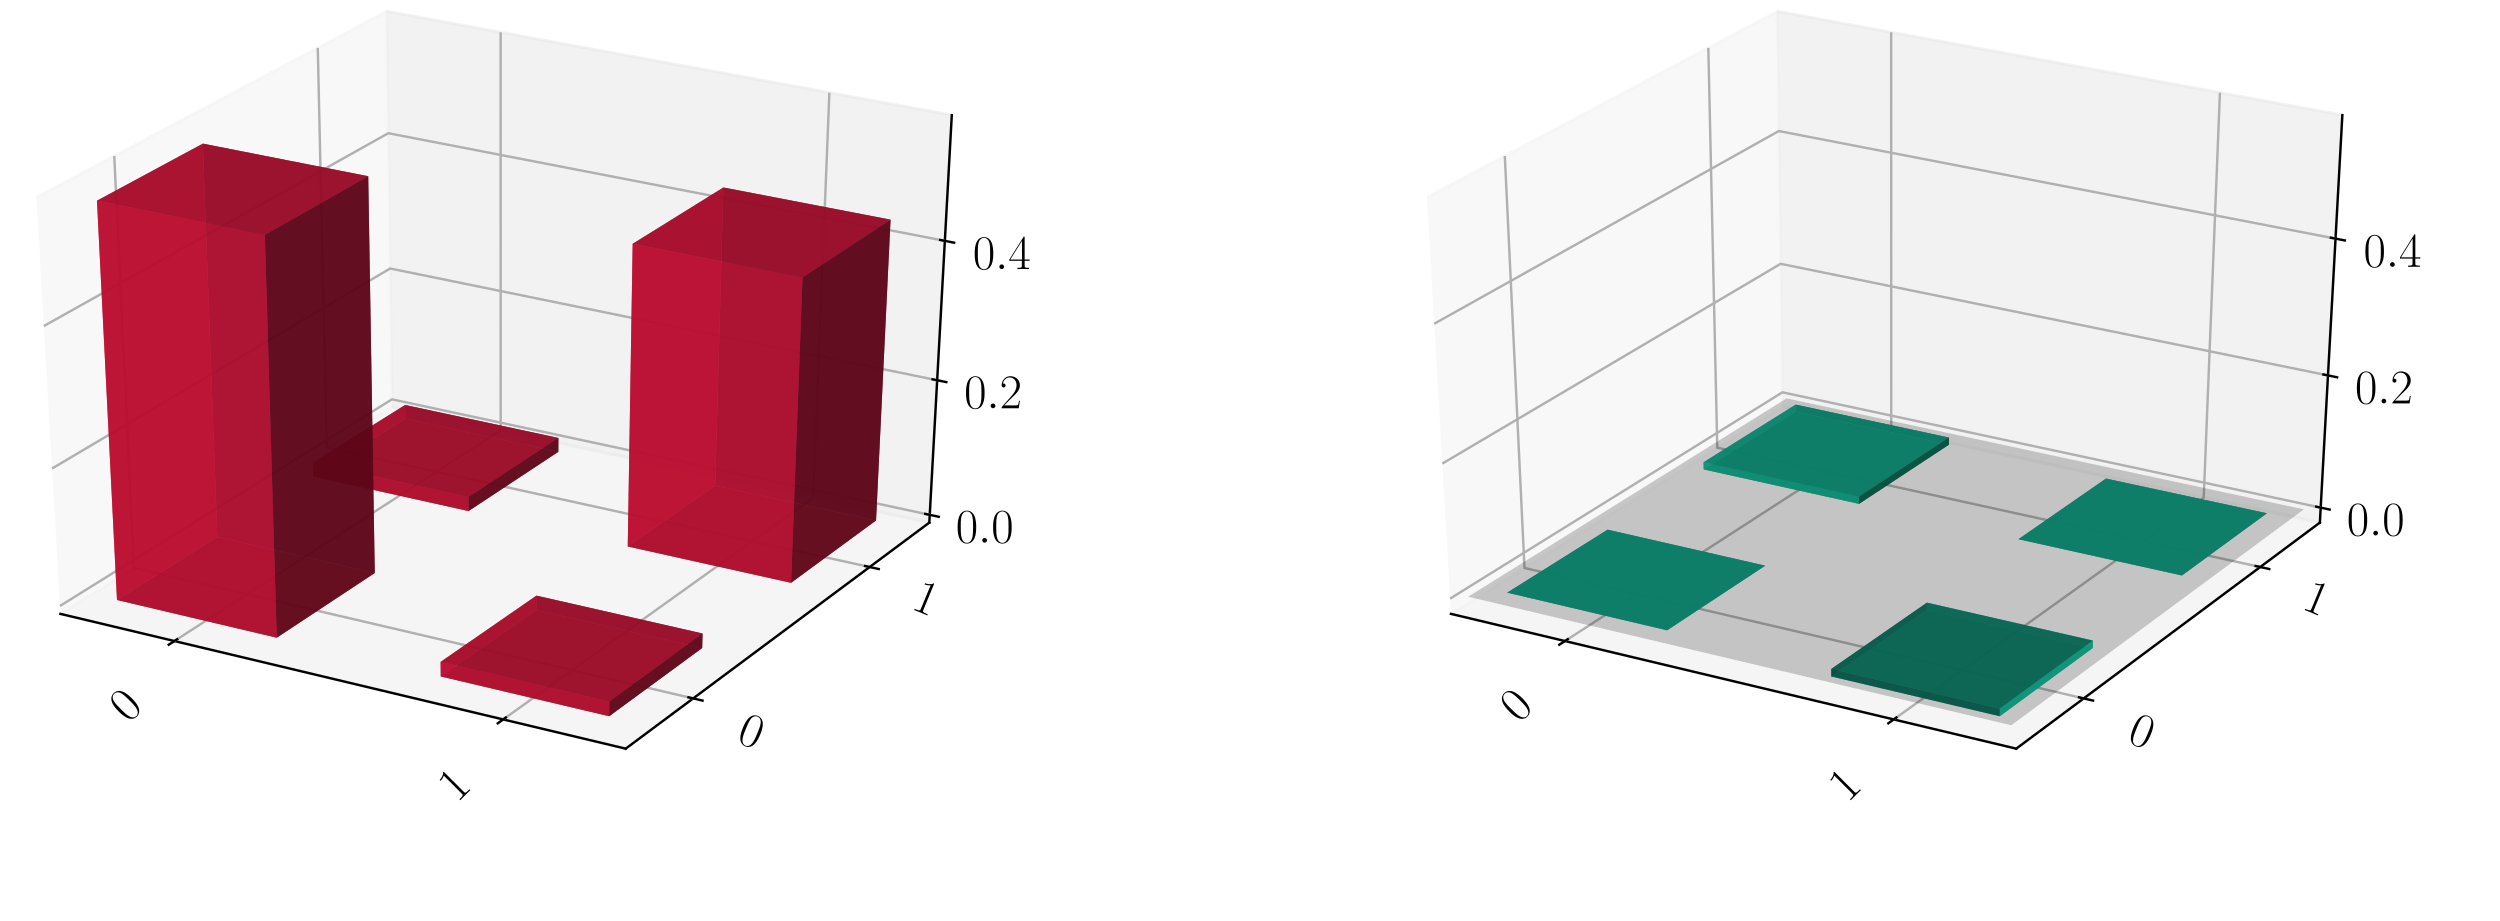 <?xml version="1.0" encoding="utf-8" standalone="no"?>
<!DOCTYPE svg PUBLIC "-//W3C//DTD SVG 1.1//EN"
  "http://www.w3.org/Graphics/SVG/1.1/DTD/svg11.dtd">
<!-- Created with matplotlib (https://matplotlib.org/) -->
<svg height="302.4pt" version="1.1" viewBox="0 0 820.8 302.4" width="820.8pt" xmlns="http://www.w3.org/2000/svg" xmlns:xlink="http://www.w3.org/1999/xlink">
 <defs>
  <style type="text/css">
*{stroke-linecap:butt;stroke-linejoin:round;}
  </style>
 </defs>
 <g id="figure_1">
  <g id="patch_1">
   <path d="M 0 302.4 
L 820.8 302.4 
L 820.8 0 
L 0 0 
z
" style="fill:#ffffff;"/>
  </g>
  <g id="patch_2">
   <path d="M -30.6 262.8 
L 349.855 262.8 
L 349.855 -14.4 
L -30.6 -14.4 
z
" style="fill:#ffffff;"/>
  </g>
  <g id="pane3d_1">
   <g id="patch_3">
    <path d="M 19.835 201.549 
L 128.723 133.585 
L 126.91 3.719 
L 11.951 64.782 
" style="fill:#f2f2f2;opacity:0.5;stroke:#f2f2f2;stroke-linejoin:miter;"/>
   </g>
  </g>
  <g id="pane3d_2">
   <g id="patch_4">
    <path d="M 128.723 133.585 
L 305.112 171.581 
L 312.492 37.799 
L 126.91 3.719 
" style="fill:#e6e6e6;opacity:0.5;stroke:#e6e6e6;stroke-linejoin:miter;"/>
   </g>
  </g>
  <g id="pane3d_3">
   <g id="patch_5">
    <path d="M 19.835 201.549 
L 205.42 245.801 
L 305.112 171.581 
L 128.723 133.585 
" style="fill:#ececec;opacity:0.5;stroke:#ececec;stroke-linejoin:miter;"/>
   </g>
  </g>
  <g id="axis3d_1">
   <g id="line2d_1">
    <path d="M 19.835 201.549 
L 205.42 245.801 
" style="fill:none;stroke:#000000;stroke-linecap:square;stroke-width:0.8;"/>
   </g>
   <g id="Line3DCollection_1">
    <path d="M 57.255 210.471 
L 164.384 141.267 
L 164.365 10.597 
" style="fill:none;stroke:#b0b0b0;stroke-width:0.8;"/>
    <path d="M 165.194 236.209 
L 266.98 163.367 
L 272.304 30.419 
" style="fill:none;stroke:#b0b0b0;stroke-width:0.8;"/>
   </g>
   <g id="xtick_1">
    <g id="line2d_2">
     <path d="M 58.178 209.875 
L 55.405 211.667 
" style="fill:none;stroke:#000000;stroke-linecap:square;stroke-width:0.8;"/>
    </g>
    <g id="text_1">
     <!-- 0 -->
     <defs>
      <path d="M 42 31.844 
C 42 37.969 41.906 48.422 37.703 56.453 
C 34 63.484 28.094 66 22.906 66 
C 18.094 66 12 63.781 8.203 56.562 
C 4.203 49.016 3.797 39.672 3.797 31.844 
C 3.797 26.109 3.906 17.375 7 9.734 
C 11.297 -0.609 19 -2 22.906 -2 
C 27.5 -2 34.5 -0.109 38.594 9.438 
C 41.594 16.375 42 24.5 42 31.844 
z
M 22.906 -0.406 
C 16.5 -0.406 12.703 5.125 11.297 12.75 
C 10.203 18.688 10.203 27.328 10.203 32.953 
C 10.203 40.688 10.203 47.109 11.5 53.234 
C 13.406 61.781 19 64.391 22.906 64.391 
C 27 64.391 32.297 61.672 34.203 53.438 
C 35.5 47.719 35.594 40.984 35.594 32.953 
C 35.594 26.422 35.594 18.375 34.406 12.453 
C 32.297 1.5 26.406 -0.406 22.906 -0.406 
z
" id="CMR17-48"/>
     </defs>
     <g transform="translate(42.153 237.612)rotate(-45)scale(0.16 -0.16)">
      <use transform="scale(0.996)" xlink:href="#CMR17-48"/>
     </g>
    </g>
   </g>
   <g id="xtick_2">
    <g id="line2d_3">
     <path d="M 166.073 235.58 
L 163.433 237.47 
" style="fill:none;stroke:#000000;stroke-linecap:square;stroke-width:0.8;"/>
    </g>
    <g id="text_2">
     <!-- 1 -->
     <defs>
      <path d="M 26.594 63.797 
C 26.594 65.891 26.5 66 25.094 66 
C 21.203 61.359 15.297 59.891 9.703 59.688 
C 9.406 59.688 8.906 59.688 8.797 59.5 
C 8.703 59.297 8.703 59.094 8.703 57 
C 11.797 57 17 57.594 21 59.984 
L 21 7.297 
C 21 3.797 20.797 2.594 12.203 2.594 
L 9.203 2.594 
L 9.203 0 
C 14 0.094 19 0.188 23.797 0.188 
C 28.594 0.188 33.594 0.094 38.406 0 
L 38.406 2.594 
L 35.406 2.594 
C 26.797 2.594 26.594 3.688 26.594 7.297 
z
" id="CMR17-49"/>
     </defs>
     <g transform="translate(150.086 263.768)rotate(-45)scale(0.16 -0.16)">
      <use transform="scale(0.996)" xlink:href="#CMR17-49"/>
     </g>
    </g>
   </g>
  </g>
  <g id="axis3d_2">
   <g id="line2d_4">
    <path d="M 305.112 171.581 
L 205.42 245.801 
" style="fill:none;stroke:#000000;stroke-linecap:square;stroke-width:0.8;"/>
   </g>
   <g id="Line3DCollection_2">
    <path d="M 37.513 51.204 
L 43.974 186.482 
L 227.578 229.304 
" style="fill:none;stroke:#b0b0b0;stroke-width:0.8;"/>
    <path d="M 104.331 15.713 
L 107.269 146.976 
L 285.522 186.165 
" style="fill:none;stroke:#b0b0b0;stroke-width:0.8;"/>
   </g>
   <g id="xtick_3">
    <g id="line2d_5">
     <path d="M 226.042 228.946 
L 230.653 230.022 
" style="fill:none;stroke:#000000;stroke-linecap:square;stroke-width:0.8;"/>
    </g>
    <g id="text_3">
     <!-- 0 -->
     <g transform="translate(241.429 243.361)rotate(-337.5)scale(0.16 -0.16)">
      <use transform="scale(0.996)" xlink:href="#CMR17-48"/>
     </g>
    </g>
   </g>
   <g id="xtick_4">
    <g id="line2d_6">
     <path d="M 284.034 185.838 
L 288.502 186.821 
" style="fill:none;stroke:#000000;stroke-linecap:square;stroke-width:0.8;"/>
    </g>
    <g id="text_4">
     <!-- 1 -->
     <g transform="translate(298.787 199.716)rotate(-337.5)scale(0.16 -0.16)">
      <use transform="scale(0.996)" xlink:href="#CMR17-49"/>
     </g>
    </g>
   </g>
  </g>
  <g id="axis3d_3">
   <g id="line2d_7">
    <path d="M 305.112 171.581 
L 312.492 37.799 
" style="fill:none;stroke:#000000;stroke-linecap:square;stroke-width:0.8;"/>
   </g>
   <g id="Line3DCollection_3">
    <path d="M 305.252 169.037 
L 128.689 131.11 
L 19.685 198.952 
" style="fill:none;stroke:#b0b0b0;stroke-width:0.8;"/>
    <path d="M 307.69 124.841 
L 128.089 88.149 
L 17.084 153.82 
" style="fill:none;stroke:#b0b0b0;stroke-width:0.8;"/>
    <path d="M 310.214 79.084 
L 127.469 43.736 
L 14.387 107.039 
" style="fill:none;stroke:#b0b0b0;stroke-width:0.8;"/>
   </g>
   <g id="xtick_5">
    <g id="line2d_8">
     <path d="M 303.779 168.72 
L 308.201 169.67 
" style="fill:none;stroke:#000000;stroke-linecap:square;stroke-width:0.8;"/>
    </g>
    <g id="text_5">
     <!-- $0.0$ -->
     <defs>
      <path d="M 18.406 4.797 
C 18.406 7.688 16 9.688 13.594 9.688 
C 10.703 9.688 8.703 7.297 8.703 4.891 
C 8.703 2 11.094 0 13.5 0 
C 16.406 0 18.406 2.391 18.406 4.797 
z
" id="CMMI12-58"/>
     </defs>
     <g transform="translate(313.808 178.165)scale(0.16 -0.16)">
      <use transform="scale(0.996)" xlink:href="#CMR17-48"/>
      <use transform="translate(45.69 0)scale(0.996)" xlink:href="#CMMI12-58"/>
      <use transform="translate(72.788 0)scale(0.996)" xlink:href="#CMR17-48"/>
     </g>
    </g>
   </g>
   <g id="xtick_6">
    <g id="line2d_9">
     <path d="M 306.19 124.535 
L 310.692 125.454 
" style="fill:none;stroke:#000000;stroke-linecap:square;stroke-width:0.8;"/>
    </g>
    <g id="text_6">
     <!-- $0.2$ -->
     <defs>
      <path d="M 41.703 15.469 
L 39.906 15.469 
C 38.906 8.391 38.094 7.188 37.703 6.594 
C 37.203 5.797 30 5.797 28.594 5.797 
L 9.406 5.797 
C 13 9.688 20 16.766 28.5 24.938 
C 34.594 30.719 41.703 37.5 41.703 47.391 
C 41.703 59.188 32.297 66 21.797 66 
C 10.797 66 4.094 56.297 4.094 47.297 
C 4.094 43.391 7 42.891 8.203 42.891 
C 9.203 42.891 12.203 43.484 12.203 46.984 
C 12.203 50.094 9.594 51 8.203 51 
C 7.594 51 7 50.891 6.594 50.688 
C 8.5 59.188 14.297 63.391 20.406 63.391 
C 29.094 63.391 34.797 56.5 34.797 47.391 
C 34.797 38.703 29.703 31.219 24 24.734 
L 4.094 2.297 
L 4.094 0 
L 39.297 0 
z
" id="CMR17-50"/>
     </defs>
     <g transform="translate(316.562 134.032)scale(0.16 -0.16)">
      <use transform="scale(0.996)" xlink:href="#CMR17-48"/>
      <use transform="translate(45.69 0)scale(0.996)" xlink:href="#CMMI12-58"/>
      <use transform="translate(72.788 0)scale(0.996)" xlink:href="#CMR17-50"/>
     </g>
    </g>
   </g>
   <g id="xtick_7">
    <g id="line2d_10">
     <path d="M 308.687 78.789 
L 313.271 79.676 
" style="fill:none;stroke:#000000;stroke-linecap:square;stroke-width:0.8;"/>
    </g>
    <g id="text_7">
     <!-- $0.4$ -->
     <defs>
      <path d="M 33.594 64.797 
C 33.594 66.891 33.5 67 31.703 67 
L 2 19.594 
L 2 17 
L 27.797 17 
L 27.797 7.188 
C 27.797 3.594 27.594 2.594 20.594 2.594 
L 18.703 2.594 
L 18.703 0 
C 21.906 0.188 27.297 0.188 30.703 0.188 
C 34.094 0.188 39.5 0.188 42.703 0 
L 42.703 2.594 
L 40.797 2.594 
C 33.797 2.594 33.594 3.594 33.594 7.188 
L 33.594 17 
L 43.797 17 
L 43.797 19.594 
L 33.594 19.594 
z
M 28.094 58.172 
L 28.094 19.594 
L 4 19.594 
z
" id="CMR17-52"/>
     </defs>
     <g transform="translate(319.412 88.343)scale(0.16 -0.16)">
      <use transform="scale(0.996)" xlink:href="#CMR17-48"/>
      <use transform="translate(45.69 0)scale(0.996)" xlink:href="#CMMI12-58"/>
      <use transform="translate(72.788 0)scale(0.996)" xlink:href="#CMR17-52"/>
     </g>
    </g>
   </g>
  </g>
  <g id="axes_1">
   <g id="Poly3DCollection_1">
    <path clip-path="url(#p822673a8e8)" d="M 133.052 137.476 
L 132.996 132.959 
L 183.339 143.784 
L 183.306 148.338 
z
" style="fill:#5d0618;fill-opacity:0.8;"/>
    <path clip-path="url(#p822673a8e8)" d="M 102.864 156.46 
L 102.753 151.879 
L 132.996 132.959 
L 133.052 137.476 
z
" style="fill:#ba0c2f;fill-opacity:0.8;"/>
    <path clip-path="url(#p822673a8e8)" d="M 102.864 156.46 
L 133.052 137.476 
L 183.306 148.338 
L 153.833 167.797 
z
" style="fill:#74081d;fill-opacity:0.8;"/>
    <path clip-path="url(#p822673a8e8)" d="M 102.753 151.879 
L 153.813 163.179 
L 183.339 143.784 
L 132.996 132.959 
z
" style="fill:#a30a29;fill-opacity:0.8;"/>
    <path clip-path="url(#p822673a8e8)" d="M 153.833 167.797 
L 183.306 148.338 
L 183.339 143.784 
L 153.813 163.179 
z
" style="fill:#5d0618;fill-opacity:0.8;"/>
    <path clip-path="url(#p822673a8e8)" d="M 102.864 156.46 
L 153.833 167.797 
L 153.813 163.179 
L 102.753 151.879 
z
" style="fill:#ba0c2f;fill-opacity:0.8;"/>
   </g>
   <g id="Poly3DCollection_2">
    <path clip-path="url(#p822673a8e8)" d="M 206.101 179.423 
L 234.813 159.47 
L 287.62 170.884 
L 259.718 191.35 
z
" style="fill:#74081d;fill-opacity:0.8;"/>
    <path clip-path="url(#p822673a8e8)" d="M 234.813 159.47 
L 237.496 61.55 
L 292.388 72.122 
L 287.62 170.884 
z
" style="fill:#5d0618;fill-opacity:0.8;"/>
    <path clip-path="url(#p822673a8e8)" d="M 206.101 179.423 
L 207.721 80.039 
L 237.496 61.55 
L 234.813 159.47 
z
" style="fill:#ba0c2f;fill-opacity:0.8;"/>
    <path clip-path="url(#p822673a8e8)" d="M 259.718 191.35 
L 287.62 170.884 
L 292.388 72.122 
L 263.489 91.105 
z
" style="fill:#5d0618;fill-opacity:0.8;"/>
    <path clip-path="url(#p822673a8e8)" d="M 206.101 179.423 
L 259.718 191.35 
L 263.489 91.105 
L 207.721 80.039 
z
" style="fill:#ba0c2f;fill-opacity:0.8;"/>
    <path clip-path="url(#p822673a8e8)" d="M 207.721 80.039 
L 263.489 91.105 
L 292.388 72.122 
L 237.496 61.55 
z
" style="fill:#a30a29;fill-opacity:0.8;"/>
   </g>
   <g id="Poly3DCollection_3">
    <path clip-path="url(#p822673a8e8)" d="M 176.094 200.277 
L 176.115 195.556 
L 230.666 207.991 
L 230.541 212.751 
z
" style="fill:#5d0618;fill-opacity:0.8;"/>
    <path clip-path="url(#p822673a8e8)" d="M 144.7 222.094 
L 144.662 217.305 
L 176.115 195.556 
L 176.094 200.277 
z
" style="fill:#ba0c2f;fill-opacity:0.8;"/>
    <path clip-path="url(#p822673a8e8)" d="M 144.7 222.094 
L 176.094 200.277 
L 230.541 212.751 
L 199.997 235.155 
z
" style="fill:#74081d;fill-opacity:0.8;"/>
    <path clip-path="url(#p822673a8e8)" d="M 144.662 217.305 
L 200.066 230.326 
L 230.666 207.991 
L 176.115 195.556 
z
" style="fill:#a30a29;fill-opacity:0.8;"/>
    <path clip-path="url(#p822673a8e8)" d="M 199.997 235.155 
L 230.541 212.751 
L 230.666 207.991 
L 200.066 230.326 
z
" style="fill:#5d0618;fill-opacity:0.8;"/>
    <path clip-path="url(#p822673a8e8)" d="M 144.7 222.094 
L 199.997 235.155 
L 200.066 230.326 
L 144.662 217.305 
z
" style="fill:#ba0c2f;fill-opacity:0.8;"/>
   </g>
   <g id="Poly3DCollection_4">
    <path clip-path="url(#p822673a8e8)" d="M 38.414 196.99 
L 71.347 176.279 
L 123.047 188.124 
L 90.858 209.377 
z
" style="fill:#74081d;fill-opacity:0.8;"/>
    <path clip-path="url(#p822673a8e8)" d="M 71.347 176.279 
L 66.597 47.153 
L 120.897 57.862 
L 123.047 188.124 
z
" style="fill:#5d0618;fill-opacity:0.8;"/>
    <path clip-path="url(#p822673a8e8)" d="M 38.414 196.99 
L 31.837 65.887 
L 66.597 47.153 
L 71.347 176.279 
z
" style="fill:#ba0c2f;fill-opacity:0.8;"/>
    <path clip-path="url(#p822673a8e8)" d="M 90.858 209.377 
L 123.047 188.124 
L 120.897 57.862 
L 86.958 77.112 
z
" style="fill:#5d0618;fill-opacity:0.8;"/>
    <path clip-path="url(#p822673a8e8)" d="M 38.414 196.99 
L 90.858 209.377 
L 86.958 77.112 
L 31.837 65.887 
z
" style="fill:#ba0c2f;fill-opacity:0.8;"/>
    <path clip-path="url(#p822673a8e8)" d="M 31.837 65.887 
L 86.958 77.112 
L 120.897 57.862 
L 66.597 47.153 
z
" style="fill:#a30a29;fill-opacity:0.8;"/>
   </g>
  </g>
  <g id="patch_6">
   <path d="M 425.945 262.8 
L 806.4 262.8 
L 806.4 -14.4 
L 425.945 -14.4 
z
" style="fill:#ffffff;"/>
  </g>
  <g id="pane3d_4">
   <g id="patch_7">
    <path d="M 476.381 201.549 
L 585.269 133.585 
L 583.456 3.719 
L 468.496 64.782 
" style="fill:#f2f2f2;opacity:0.5;stroke:#f2f2f2;stroke-linejoin:miter;"/>
   </g>
  </g>
  <g id="pane3d_5">
   <g id="patch_8">
    <path d="M 585.269 133.585 
L 761.657 171.581 
L 769.037 37.799 
L 583.456 3.719 
" style="fill:#e6e6e6;opacity:0.5;stroke:#e6e6e6;stroke-linejoin:miter;"/>
   </g>
  </g>
  <g id="pane3d_6">
   <g id="patch_9">
    <path d="M 476.381 201.549 
L 661.965 245.801 
L 761.657 171.581 
L 585.269 133.585 
" style="fill:#ececec;opacity:0.5;stroke:#ececec;stroke-linejoin:miter;"/>
   </g>
  </g>
  <g id="axis3d_4">
   <g id="line2d_11">
    <path d="M 476.381 201.549 
L 661.965 245.801 
" style="fill:none;stroke:#000000;stroke-linecap:square;stroke-width:0.8;"/>
   </g>
   <g id="Line3DCollection_4">
    <path d="M 513.8 210.471 
L 620.93 141.267 
L 620.91 10.597 
" style="fill:none;stroke:#b0b0b0;stroke-width:0.8;"/>
    <path d="M 621.74 236.209 
L 723.525 163.367 
L 728.849 30.419 
" style="fill:none;stroke:#b0b0b0;stroke-width:0.8;"/>
   </g>
   <g id="xtick_8">
    <g id="line2d_12">
     <path d="M 514.724 209.875 
L 511.95 211.667 
" style="fill:none;stroke:#000000;stroke-linecap:square;stroke-width:0.8;"/>
    </g>
    <g id="text_8">
     <!-- 0 -->
     <g transform="translate(498.698 237.612)rotate(-45)scale(0.16 -0.16)">
      <use transform="scale(0.996)" xlink:href="#CMR17-48"/>
     </g>
    </g>
   </g>
   <g id="xtick_9">
    <g id="line2d_13">
     <path d="M 622.619 235.58 
L 619.978 237.47 
" style="fill:none;stroke:#000000;stroke-linecap:square;stroke-width:0.8;"/>
    </g>
    <g id="text_9">
     <!-- 1 -->
     <g transform="translate(606.632 263.768)rotate(-45)scale(0.16 -0.16)">
      <use transform="scale(0.996)" xlink:href="#CMR17-49"/>
     </g>
    </g>
   </g>
  </g>
  <g id="axis3d_5">
   <g id="line2d_14">
    <path d="M 761.657 171.581 
L 661.965 245.801 
" style="fill:none;stroke:#000000;stroke-linecap:square;stroke-width:0.8;"/>
   </g>
   <g id="Line3DCollection_5">
    <path d="M 494.059 51.204 
L 500.519 186.482 
L 684.123 229.304 
" style="fill:none;stroke:#b0b0b0;stroke-width:0.8;"/>
    <path d="M 560.876 15.713 
L 563.814 146.976 
L 742.068 186.165 
" style="fill:none;stroke:#b0b0b0;stroke-width:0.8;"/>
   </g>
   <g id="xtick_10">
    <g id="line2d_15">
     <path d="M 682.587 228.946 
L 687.198 230.022 
" style="fill:none;stroke:#000000;stroke-linecap:square;stroke-width:0.8;"/>
    </g>
    <g id="text_10">
     <!-- 0 -->
     <g transform="translate(697.975 243.361)rotate(-337.5)scale(0.16 -0.16)">
      <use transform="scale(0.996)" xlink:href="#CMR17-48"/>
     </g>
    </g>
   </g>
   <g id="xtick_11">
    <g id="line2d_16">
     <path d="M 740.579 185.838 
L 745.047 186.821 
" style="fill:none;stroke:#000000;stroke-linecap:square;stroke-width:0.8;"/>
    </g>
    <g id="text_11">
     <!-- 1 -->
     <g transform="translate(755.332 199.716)rotate(-337.5)scale(0.16 -0.16)">
      <use transform="scale(0.996)" xlink:href="#CMR17-49"/>
     </g>
    </g>
   </g>
  </g>
  <g id="axis3d_6">
   <g id="line2d_17">
    <path d="M 761.657 171.581 
L 769.037 37.799 
" style="fill:none;stroke:#000000;stroke-linecap:square;stroke-width:0.8;"/>
   </g>
   <g id="Line3DCollection_6">
    <path d="M 761.928 166.668 
L 585.202 128.806 
L 476.092 196.534 
" style="fill:none;stroke:#b0b0b0;stroke-width:0.8;"/>
    <path d="M 764.323 123.261 
L 584.613 86.615 
L 473.536 152.205 
" style="fill:none;stroke:#b0b0b0;stroke-width:0.8;"/>
    <path d="M 766.8 78.35 
L 584.004 43.024 
L 470.889 106.288 
" style="fill:none;stroke:#b0b0b0;stroke-width:0.8;"/>
   </g>
   <g id="xtick_12">
    <g id="line2d_18">
     <path d="M 760.454 166.352 
L 764.88 167.301 
" style="fill:none;stroke:#000000;stroke-linecap:square;stroke-width:0.8;"/>
    </g>
    <g id="text_12">
     <!-- $0.0$ -->
     <g transform="translate(770.501 175.8)scale(0.16 -0.16)">
      <use transform="scale(0.996)" xlink:href="#CMR17-48"/>
      <use transform="translate(45.69 0)scale(0.996)" xlink:href="#CMMI12-58"/>
      <use transform="translate(72.788 0)scale(0.996)" xlink:href="#CMR17-48"/>
     </g>
    </g>
   </g>
   <g id="xtick_13">
    <g id="line2d_19">
     <path d="M 762.822 122.955 
L 767.327 123.874 
" style="fill:none;stroke:#000000;stroke-linecap:square;stroke-width:0.8;"/>
    </g>
    <g id="text_13">
     <!-- $0.2$ -->
     <g transform="translate(773.205 132.454)scale(0.16 -0.16)">
      <use transform="scale(0.996)" xlink:href="#CMR17-48"/>
      <use transform="translate(45.69 0)scale(0.996)" xlink:href="#CMMI12-58"/>
      <use transform="translate(72.788 0)scale(0.996)" xlink:href="#CMR17-50"/>
     </g>
    </g>
   </g>
   <g id="xtick_14">
    <g id="line2d_20">
     <path d="M 765.273 78.055 
L 769.858 78.941 
" style="fill:none;stroke:#000000;stroke-linecap:square;stroke-width:0.8;"/>
    </g>
    <g id="text_14">
     <!-- $0.4$ -->
     <g transform="translate(776.003 87.61)scale(0.16 -0.16)">
      <use transform="scale(0.996)" xlink:href="#CMR17-48"/>
      <use transform="translate(45.69 0)scale(0.996)" xlink:href="#CMMI12-58"/>
      <use transform="translate(72.788 0)scale(0.996)" xlink:href="#CMR17-52"/>
     </g>
    </g>
   </g>
  </g>
  <g id="axes_2">
   <g id="Poly3DCollection_5">
    <path clip-path="url(#pefaea797e5)" d="M 589.569 135.161 
L 589.54 132.842 
L 639.885 143.667 
L 639.868 146.004 
z
" style="fill:#065d4c;fill-opacity:0.8;"/>
    <path clip-path="url(#pefaea797e5)" d="M 559.352 154.113 
L 559.295 151.761 
L 589.54 132.842 
L 589.569 135.161 
z
" style="fill:#0cba97;fill-opacity:0.8;"/>
    <path clip-path="url(#pefaea797e5)" d="M 559.352 154.113 
L 589.569 135.161 
L 639.868 146.004 
L 610.368 165.431 
z
" style="fill:#08745e;fill-opacity:0.8;"/>
    <path clip-path="url(#pefaea797e5)" d="M 559.295 151.761 
L 610.358 163.06 
L 639.885 143.667 
L 589.54 132.842 
z
" style="fill:#0aa384;fill-opacity:0.8;"/>
    <path clip-path="url(#pefaea797e5)" d="M 610.368 165.431 
L 639.868 146.004 
L 639.885 143.667 
L 610.358 163.06 
z
" style="fill:#065d4c;fill-opacity:0.8;"/>
    <path clip-path="url(#pefaea797e5)" d="M 559.352 154.113 
L 610.368 165.431 
L 610.358 163.06 
L 559.295 151.761 
z
" style="fill:#0cba97;fill-opacity:0.8;"/>
   </g>
   <g id="Poly3DCollection_6">
    <path clip-path="url(#pefaea797e5)" d="M 691.423 157.118 
L 691.423 157.118 
L 744.28 168.512 
L 744.28 168.512 
z
" style="fill:#065d4c;fill-opacity:0.8;"/>
    <path clip-path="url(#pefaea797e5)" d="M 662.685 177.038 
L 662.685 177.038 
L 691.423 157.118 
L 691.423 157.118 
z
" style="fill:#065d4c;fill-opacity:0.8;"/>
    <path clip-path="url(#pefaea797e5)" d="M 662.685 177.038 
L 691.423 157.118 
L 744.28 168.512 
L 716.354 188.945 
z
" style="fill:#08745e;fill-opacity:0.8;"/>
    <path clip-path="url(#pefaea797e5)" d="M 662.685 177.038 
L 716.354 188.945 
L 744.28 168.512 
L 691.423 157.118 
z
" style="fill:#0aa384;fill-opacity:0.8;"/>
    <path clip-path="url(#pefaea797e5)" d="M 716.354 188.945 
L 744.28 168.512 
L 744.28 168.512 
L 716.354 188.945 
z
" style="fill:#065d4c;fill-opacity:0.8;"/>
    <path clip-path="url(#pefaea797e5)" d="M 662.685 177.038 
L 716.354 188.945 
L 716.354 188.945 
L 662.685 177.038 
z
" style="fill:#065d4c;fill-opacity:0.8;"/>
   </g>
   <g id="Poly3DCollection_7">
    <path clip-path="url(#pefaea797e5)" d="M 527.805 173.899 
L 527.805 173.899 
L 579.553 185.724 
L 579.553 185.724 
z
" style="fill:#065d4c;fill-opacity:0.8;"/>
    <path clip-path="url(#pefaea797e5)" d="M 494.838 194.576 
L 494.838 194.576 
L 527.805 173.899 
L 527.805 173.899 
z
" style="fill:#065d4c;fill-opacity:0.8;"/>
    <path clip-path="url(#pefaea797e5)" d="M 494.838 194.576 
L 527.805 173.899 
L 579.553 185.724 
L 547.332 206.943 
z
" style="fill:#08745e;fill-opacity:0.8;"/>
    <path clip-path="url(#pefaea797e5)" d="M 494.838 194.576 
L 547.332 206.943 
L 579.553 185.724 
L 527.805 173.899 
z
" style="fill:#0aa384;fill-opacity:0.8;"/>
    <path clip-path="url(#pefaea797e5)" d="M 547.332 206.943 
L 579.553 185.724 
L 579.553 185.724 
L 547.332 206.943 
z
" style="fill:#065d4c;fill-opacity:0.8;"/>
    <path clip-path="url(#pefaea797e5)" d="M 494.838 194.576 
L 547.332 206.943 
L 547.332 206.943 
L 494.838 194.576 
z
" style="fill:#065d4c;fill-opacity:0.8;"/>
   </g>
   <g id="Poly3DCollection_8">
    <path clip-path="url(#pefaea797e5)" d="M 632.65 197.858 
L 632.639 200.277 
L 687.086 212.751 
L 687.15 210.312 
z
" style="fill:#0cba97;fill-opacity:0.8;"/>
    <path clip-path="url(#pefaea797e5)" d="M 601.226 219.64 
L 601.246 222.094 
L 632.639 200.277 
L 632.65 197.858 
z
" style="fill:#065d4c;fill-opacity:0.8;"/>
    <path clip-path="url(#pefaea797e5)" d="M 601.246 222.094 
L 656.543 235.155 
L 687.086 212.751 
L 632.639 200.277 
z
" style="fill:#0aa384;fill-opacity:0.8;"/>
    <path clip-path="url(#pefaea797e5)" d="M 601.226 219.64 
L 632.65 197.858 
L 687.15 210.312 
L 656.578 232.681 
z
" style="fill:#08745e;fill-opacity:0.8;"/>
    <path clip-path="url(#pefaea797e5)" d="M 656.578 232.681 
L 687.15 210.312 
L 687.086 212.751 
L 656.543 235.155 
z
" style="fill:#0cba97;fill-opacity:0.8;"/>
    <path clip-path="url(#pefaea797e5)" d="M 601.226 219.64 
L 656.578 232.681 
L 656.543 235.155 
L 601.246 222.094 
z
" style="fill:#065d4c;fill-opacity:0.8;"/>
   </g>
   <g id="Poly3DCollection_9">
    <path clip-path="url(#pefaea797e5)" d="M 481.992 195.918 
L 660.321 238.127 
L 756.389 167.247 
L 586.568 130.794 
z
" style="fill-opacity:0.2;"/>
   </g>
  </g>
 </g>
 <defs>
  <clipPath id="p822673a8e8">
   <rect height="277.2" width="380.455" x="-30.6" y="-14.4"/>
  </clipPath>
  <clipPath id="pefaea797e5">
   <rect height="277.2" width="380.455" x="425.945" y="-14.4"/>
  </clipPath>
 </defs>
</svg>
